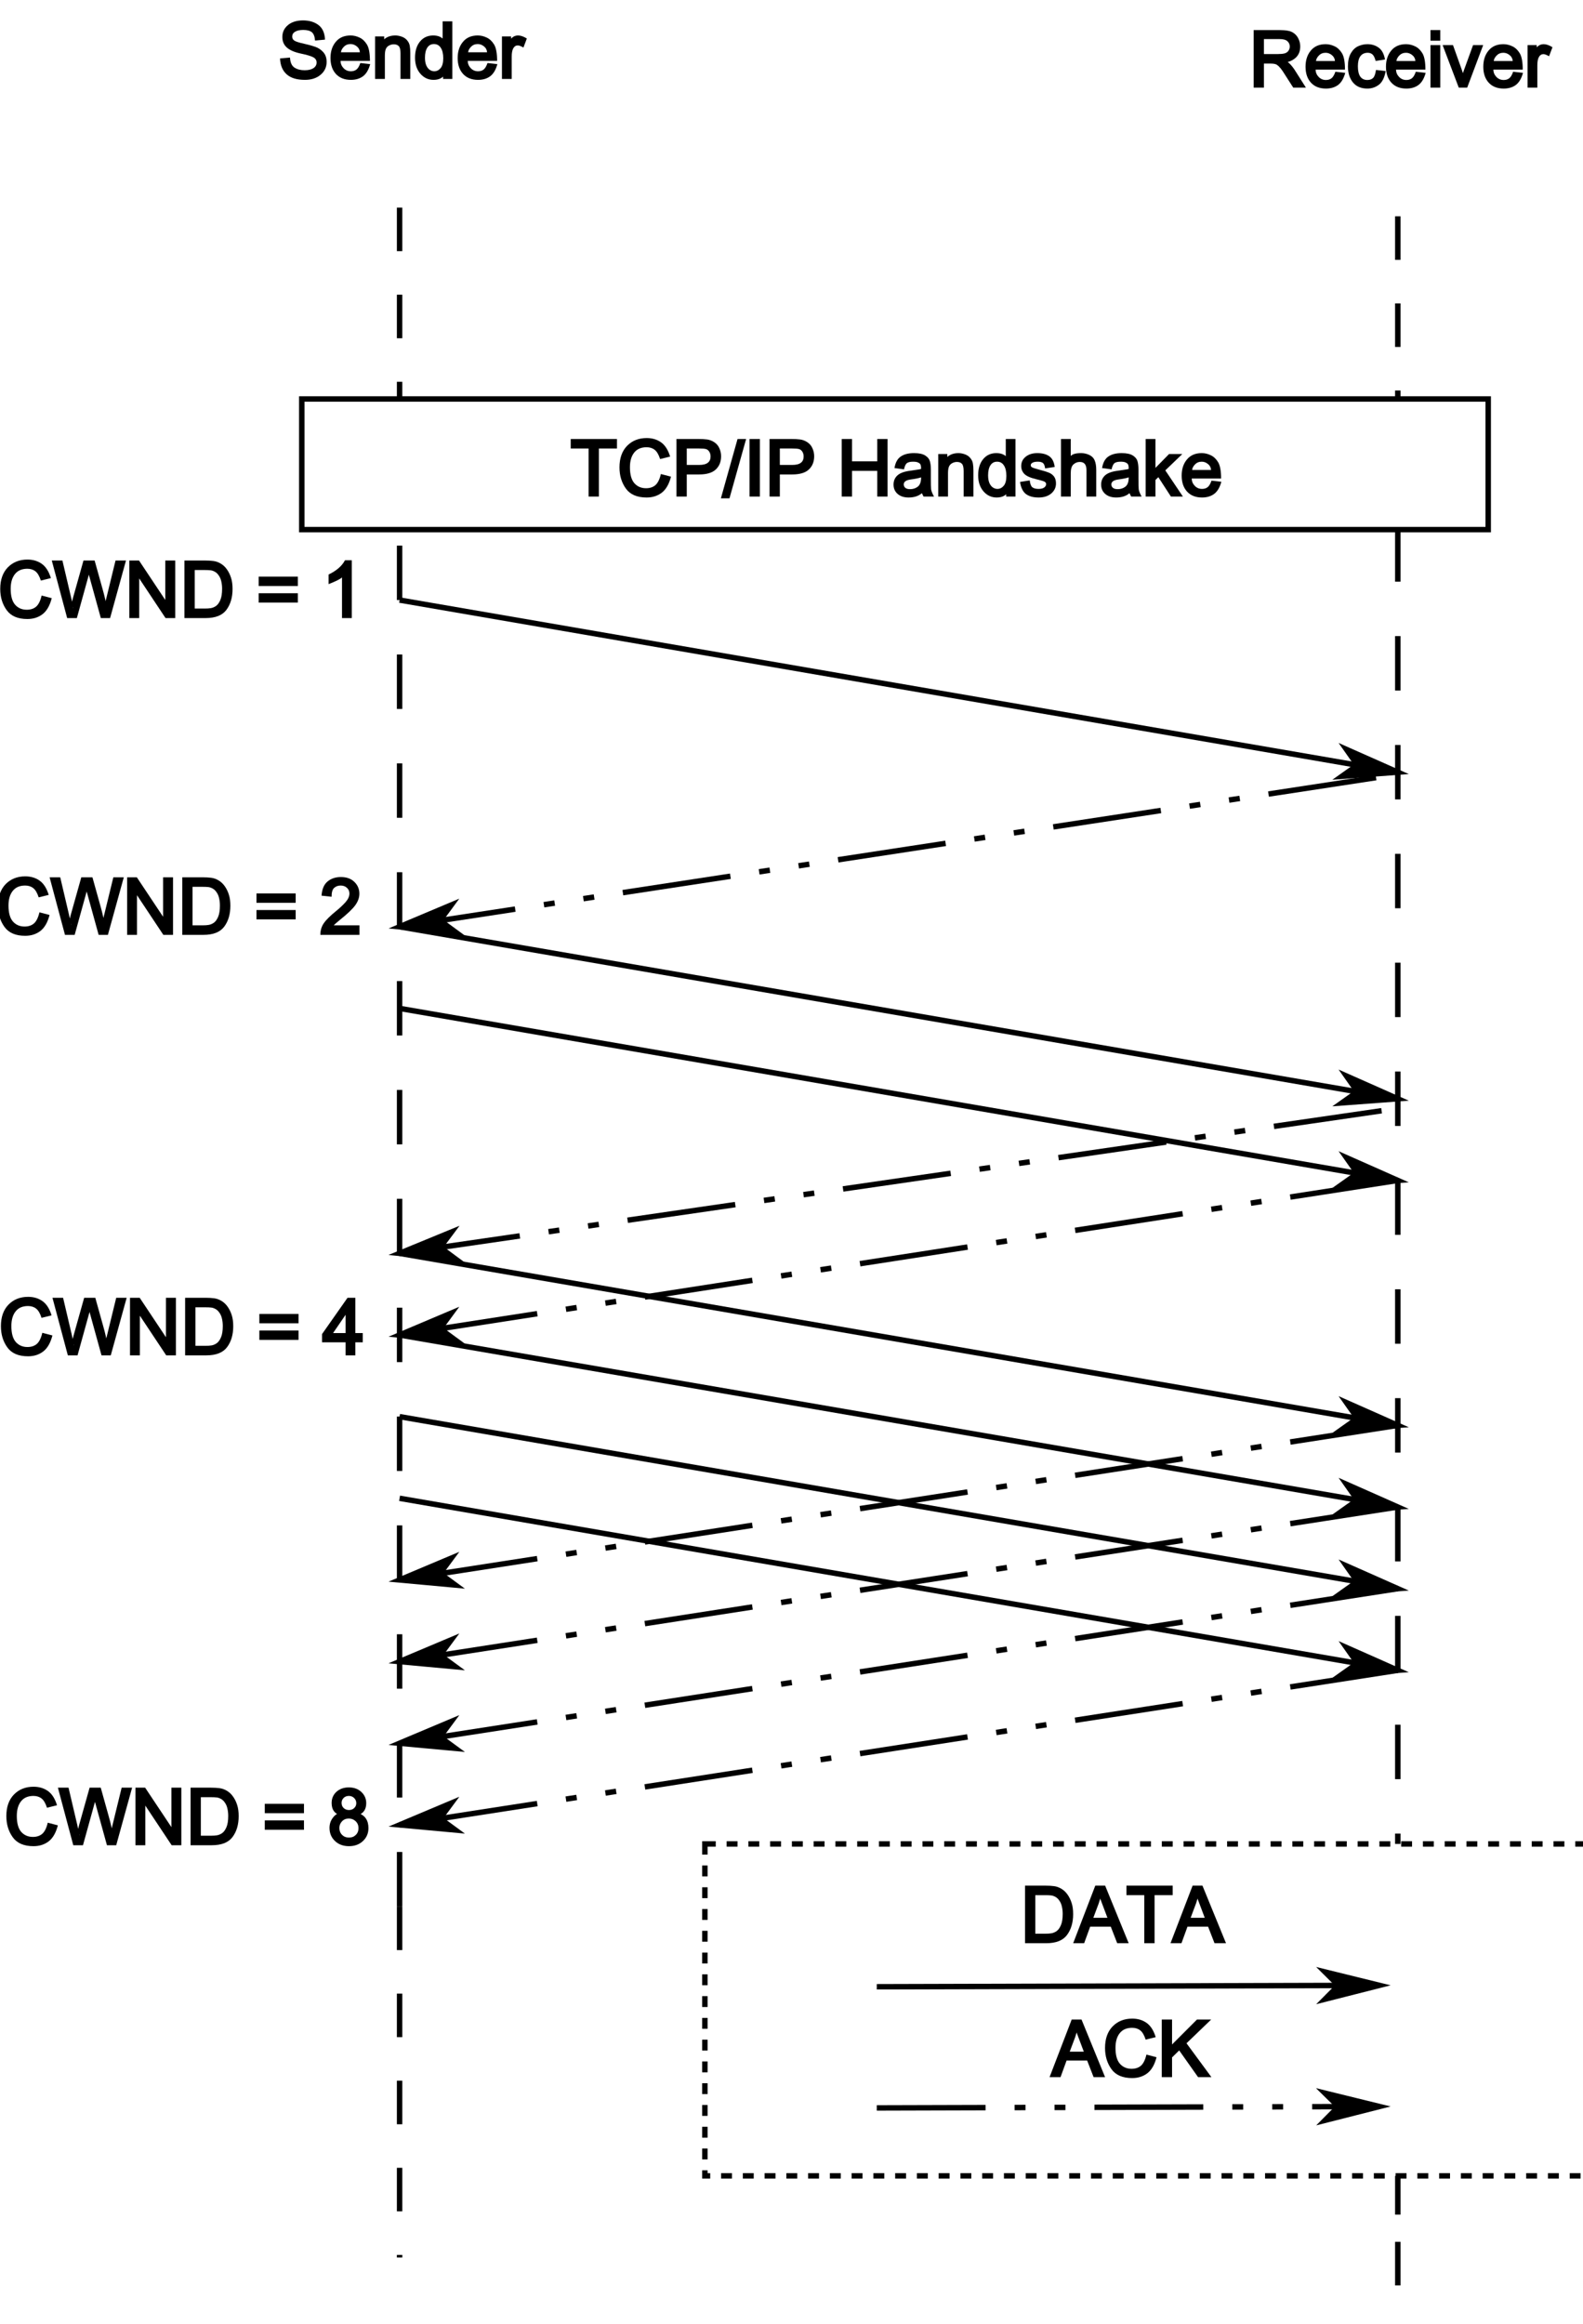 <?xml version="1.0" encoding="UTF-8"?>
<svg xmlns="http://www.w3.org/2000/svg" xmlns:xlink="http://www.w3.org/1999/xlink" width="291pt" height="427pt" viewBox="0 0 291 427" version="1.1">
<defs>
<g>
<symbol overflow="visible" id="glyph0-0">
<path style="stroke:none;" d="M 7.047 -7.047 C 6.984 -7.805 6.781 -8.32 6.438 -8.594 C 6.094 -8.863 5.57 -9 4.875 -9 C 4.238 -9 3.738 -8.891 3.375 -8.672 C 3.02 -8.461 2.844 -8.164 2.844 -7.781 C 2.844 -7.457 2.977 -7.207 3.25 -7.031 C 3.531 -6.852 4.117 -6.664 5.016 -6.469 C 5.859 -6.281 6.555 -6.086 7.109 -5.891 C 7.672 -5.691 8.156 -5.363 8.562 -4.906 C 8.969 -4.457 9.172 -3.859 9.172 -3.109 C 9.172 -2.16 8.797 -1.375 8.047 -0.75 C 7.305 -0.133 6.352 0.172 5.188 0.172 C 3.707 0.172 2.586 -0.164 1.828 -0.844 C 1.066 -1.52 0.66 -2.492 0.609 -3.766 L 2.438 -3.922 C 2.488 -3.016 2.766 -2.398 3.266 -2.078 C 3.766 -1.754 4.383 -1.594 5.125 -1.594 C 5.812 -1.594 6.348 -1.719 6.734 -1.969 C 7.129 -2.227 7.328 -2.578 7.328 -3.016 C 7.328 -3.441 7.117 -3.766 6.703 -3.984 C 6.297 -4.203 5.52 -4.43 4.375 -4.672 C 3.227 -4.922 2.383 -5.289 1.844 -5.781 C 1.301 -6.27 1.031 -6.91 1.031 -7.703 C 1.031 -8.586 1.375 -9.316 2.062 -9.891 C 2.75 -10.461 3.672 -10.75 4.828 -10.75 C 5.992 -10.75 6.945 -10.461 7.688 -9.891 C 8.426 -9.328 8.82 -8.438 8.875 -7.219 Z M 7.047 -7.047 "/>
</symbol>
<symbol overflow="visible" id="glyph0-1">
<path style="stroke:none;" d="M 7.797 -3.312 L 2.391 -3.312 C 2.41 -2.781 2.602 -2.328 2.969 -1.953 C 3.332 -1.586 3.773 -1.406 4.297 -1.406 C 4.703 -1.406 5.039 -1.508 5.312 -1.719 C 5.594 -1.938 5.832 -2.336 6.031 -2.922 L 7.844 -2.719 C 7.562 -1.676 7.117 -0.93 6.516 -0.484 C 5.922 -0.047 5.18 0.172 4.297 0.172 C 3.129 0.172 2.211 -0.188 1.547 -0.906 C 0.879 -1.633 0.547 -2.613 0.547 -3.844 C 0.547 -5.051 0.867 -6.039 1.516 -6.812 C 2.16 -7.594 3.066 -7.984 4.234 -7.984 C 4.805 -7.984 5.359 -7.852 5.891 -7.594 C 6.43 -7.344 6.883 -6.914 7.25 -6.312 C 7.613 -5.707 7.797 -4.707 7.797 -3.312 Z M 5.953 -4.891 C 5.922 -5.348 5.727 -5.711 5.375 -5.984 C 5.031 -6.266 4.648 -6.406 4.234 -6.406 C 3.734 -6.406 3.32 -6.238 3 -5.906 C 2.676 -5.57 2.5 -5.234 2.469 -4.891 Z M 5.953 -4.891 "/>
</symbol>
<symbol overflow="visible" id="glyph0-2">
<path style="stroke:none;" d="M 7.422 0 L 5.625 0 L 5.625 -4.688 C 5.625 -5.363 5.516 -5.812 5.297 -6.031 C 5.086 -6.25 4.785 -6.359 4.391 -6.359 C 4.078 -6.359 3.781 -6.281 3.5 -6.125 C 3.227 -5.977 3.035 -5.766 2.922 -5.484 C 2.805 -5.211 2.75 -4.801 2.75 -4.25 L 2.75 0 L 0.953 0 L 0.953 -7.812 L 2.625 -7.812 L 2.625 -6.797 L 2.219 -6.797 C 2.438 -7.148 2.754 -7.438 3.172 -7.656 C 3.598 -7.875 4.094 -7.984 4.656 -7.984 C 5.062 -7.984 5.473 -7.906 5.891 -7.75 C 6.305 -7.594 6.633 -7.359 6.875 -7.047 C 7.125 -6.742 7.273 -6.414 7.328 -6.062 C 7.391 -5.719 7.422 -5.281 7.422 -4.75 Z M 7.422 0 "/>
</symbol>
<symbol overflow="visible" id="glyph0-3">
<path style="stroke:none;" d="M 7.359 0 L 5.656 0 L 5.656 -0.922 L 6.062 -0.922 C 5.625 -0.191 4.906 0.172 3.906 0.172 C 2.938 0.172 2.125 -0.207 1.469 -0.969 C 0.82 -1.727 0.5 -2.707 0.5 -3.906 C 0.5 -5.133 0.801 -6.117 1.406 -6.859 C 2.02 -7.609 2.832 -7.984 3.844 -7.984 C 4.812 -7.984 5.52 -7.648 5.969 -6.984 L 5.578 -6.984 L 5.578 -10.578 L 7.359 -10.578 Z M 4.031 -1.406 C 4.488 -1.406 4.879 -1.598 5.203 -1.984 C 5.523 -2.367 5.688 -2.973 5.688 -3.797 C 5.688 -4.629 5.535 -5.27 5.234 -5.719 C 4.941 -6.176 4.523 -6.406 3.984 -6.406 C 3.441 -6.406 3.031 -6.18 2.75 -5.734 C 2.469 -5.297 2.328 -4.688 2.328 -3.906 C 2.328 -3.344 2.406 -2.875 2.562 -2.5 C 2.727 -2.125 2.941 -1.848 3.203 -1.672 C 3.473 -1.492 3.75 -1.406 4.031 -1.406 Z M 4.031 -1.406 "/>
</symbol>
<symbol overflow="visible" id="glyph0-4">
<path style="stroke:none;" d="M 5.469 -7.422 L 4.844 -5.766 C 4.395 -6.023 4.051 -6.156 3.812 -6.156 C 3.457 -6.156 3.18 -5.984 2.984 -5.641 C 2.785 -5.297 2.688 -4.781 2.688 -4.094 L 2.688 0 L 0.891 0 L 0.891 -7.812 L 2.578 -7.812 L 2.578 -6.719 L 2.156 -6.719 C 2.539 -7.562 3.109 -7.984 3.859 -7.984 C 4.336 -7.984 4.875 -7.797 5.469 -7.422 Z M 5.469 -7.422 "/>
</symbol>
<symbol overflow="visible" id="glyph0-5">
<path style="stroke:none;" d="M 10.734 0 L 8.406 0 C 7.352 -1.656 6.707 -2.66 6.469 -3.016 C 6.238 -3.367 6.004 -3.66 5.766 -3.891 C 5.523 -4.129 5.301 -4.273 5.094 -4.328 C 4.895 -4.391 4.617 -4.422 4.266 -4.422 L 3.016 -4.422 L 3.016 0 L 1.125 0 L 1.125 -10.578 L 5.844 -10.578 C 6.469 -10.578 7 -10.535 7.438 -10.453 C 7.883 -10.379 8.281 -10.203 8.625 -9.922 C 8.969 -9.648 9.227 -9.301 9.406 -8.875 C 9.594 -8.457 9.688 -8.02 9.688 -7.562 C 9.688 -6.719 9.422 -6.039 8.891 -5.531 C 8.359 -5.031 7.688 -4.723 6.875 -4.609 L 6.875 -5.016 C 7.488 -4.742 8.102 -4.129 8.719 -3.172 Z M 3.016 -6.172 L 5.578 -6.172 C 6.117 -6.172 6.535 -6.211 6.828 -6.297 C 7.117 -6.379 7.348 -6.535 7.516 -6.766 C 7.68 -7.004 7.766 -7.27 7.766 -7.562 C 7.766 -7.938 7.625 -8.254 7.344 -8.516 C 7.07 -8.785 6.586 -8.922 5.891 -8.922 L 3.016 -8.922 Z M 3.016 -6.172 "/>
</symbol>
<symbol overflow="visible" id="glyph0-6">
<path style="stroke:none;" d="M 7.484 -3.047 C 7.273 -1.848 6.859 -1.008 6.234 -0.531 C 5.609 -0.062 4.906 0.172 4.125 0.172 C 2.977 0.172 2.094 -0.203 1.469 -0.953 C 0.852 -1.711 0.547 -2.691 0.547 -3.891 C 0.547 -4.891 0.723 -5.695 1.078 -6.312 C 1.43 -6.926 1.879 -7.359 2.422 -7.609 C 2.973 -7.859 3.539 -7.984 4.125 -7.984 C 4.938 -7.984 5.633 -7.766 6.219 -7.328 C 6.801 -6.898 7.18 -6.18 7.359 -5.172 L 5.641 -4.906 C 5.484 -5.5 5.289 -5.895 5.062 -6.094 C 4.832 -6.301 4.539 -6.406 4.188 -6.406 C 3.594 -6.406 3.141 -6.191 2.828 -5.766 C 2.523 -5.348 2.375 -4.734 2.375 -3.922 C 2.375 -3.086 2.52 -2.457 2.812 -2.031 C 3.113 -1.613 3.547 -1.406 4.109 -1.406 C 4.566 -1.406 4.922 -1.531 5.172 -1.781 C 5.422 -2.031 5.598 -2.52 5.703 -3.25 Z M 7.484 -3.047 "/>
</symbol>
<symbol overflow="visible" id="glyph0-7">
<path style="stroke:none;" d="M 2.734 0 L 0.938 0 L 0.938 -7.812 L 2.734 -7.812 Z M 2.734 -8.625 L 0.938 -8.625 L 0.938 -10.578 L 2.734 -10.578 Z M 2.734 -8.625 "/>
</symbol>
<symbol overflow="visible" id="glyph0-8">
<path style="stroke:none;" d="M 7.516 -7.812 L 4.578 0 L 3.031 0 L 0.062 -7.812 L 1.969 -7.812 L 3.531 -3.438 C 3.812 -2.625 3.969 -2.145 4 -2 L 3.578 -2 C 3.617 -2.156 3.727 -2.488 3.906 -3 L 5.656 -7.812 Z M 7.516 -7.812 "/>
</symbol>
<symbol overflow="visible" id="glyph0-9">
<path style="stroke:none;" d="M 10.188 -3.656 C 9.832 -2.281 9.266 -1.297 8.484 -0.703 C 7.711 -0.117 6.785 0.172 5.703 0.172 C 3.961 0.172 2.695 -0.367 1.906 -1.453 C 1.113 -2.547 0.719 -3.848 0.719 -5.359 C 0.719 -7.035 1.18 -8.352 2.109 -9.312 C 3.047 -10.27 4.25 -10.75 5.719 -10.75 C 6.75 -10.75 7.633 -10.484 8.375 -9.953 C 9.113 -9.422 9.664 -8.551 10.031 -7.344 L 8.188 -6.891 C 7.926 -7.703 7.598 -8.266 7.203 -8.578 C 6.805 -8.898 6.305 -9.062 5.703 -9.062 C 4.703 -9.062 3.941 -8.734 3.422 -8.078 C 2.898 -7.422 2.641 -6.52 2.641 -5.375 C 2.641 -4.051 2.91 -3.078 3.453 -2.453 C 4.004 -1.836 4.719 -1.531 5.594 -1.531 C 6.301 -1.531 6.875 -1.719 7.312 -2.094 C 7.758 -2.477 8.098 -3.16 8.328 -4.141 Z M 10.188 -3.656 "/>
</symbol>
<symbol overflow="visible" id="glyph0-10">
<path style="stroke:none;" d="M 13.719 -10.578 L 10.797 0 L 9.094 0 L 6.859 -8.094 C 6.734 -8.508 6.664 -8.75 6.656 -8.812 L 7.094 -8.812 L 6.859 -7.844 L 4.688 0 L 2.906 0 L 0.078 -10.578 L 2.031 -10.578 L 3.625 -3.797 C 3.832 -2.922 3.961 -2.273 4.016 -1.859 C 4.023 -1.766 4.031 -1.801 4.031 -1.969 L 3.562 -1.969 C 3.719 -2.688 3.848 -3.238 3.953 -3.625 L 5.906 -10.578 L 7.953 -10.578 L 9.422 -5.312 C 9.785 -4.039 10.035 -2.926 10.172 -1.969 L 9.719 -1.969 C 9.781 -2.363 9.93 -3.016 10.172 -3.922 L 11.797 -10.578 Z M 13.719 -10.578 "/>
</symbol>
<symbol overflow="visible" id="glyph0-11">
<path style="stroke:none;" d="M 9.547 0 L 7.766 0 L 2.531 -7.875 L 2.922 -7.875 L 2.922 0 L 1.109 0 L 1.109 -10.578 L 2.891 -10.578 L 8.125 -2.719 L 7.719 -2.719 L 7.719 -10.578 L 9.547 -10.578 Z M 9.547 0 "/>
</symbol>
<symbol overflow="visible" id="glyph0-12">
<path style="stroke:none;" d="M 1.125 -10.578 L 4.859 -10.578 C 5.473 -10.578 6.008 -10.547 6.469 -10.484 C 6.938 -10.422 7.383 -10.258 7.812 -10 C 8.25 -9.738 8.625 -9.383 8.938 -8.938 C 9.258 -8.488 9.508 -7.977 9.688 -7.406 C 9.875 -6.844 9.969 -6.156 9.969 -5.344 C 9.969 -3.801 9.594 -2.523 8.844 -1.516 C 8.094 -0.504 6.816 0 5.016 0 L 1.125 0 Z M 3.016 -1.75 L 4.875 -1.75 C 5.301 -1.75 5.672 -1.773 5.984 -1.828 C 6.297 -1.879 6.609 -2.008 6.922 -2.219 C 7.234 -2.438 7.5 -2.801 7.719 -3.312 C 7.938 -3.82 8.047 -4.508 8.047 -5.375 C 8.047 -5.852 8 -6.297 7.906 -6.703 C 7.82 -7.117 7.672 -7.484 7.453 -7.797 C 7.242 -8.117 7.004 -8.352 6.734 -8.5 C 6.461 -8.656 6.191 -8.75 5.922 -8.781 C 5.648 -8.812 5.285 -8.828 4.828 -8.828 L 3.016 -8.828 Z M 3.016 -1.75 "/>
</symbol>
<symbol overflow="visible" id="glyph0-13">
<path style="stroke:none;" d=""/>
</symbol>
<symbol overflow="visible" id="glyph0-14">
<path style="stroke:none;" d="M 7.969 -5.891 L 0.766 -5.891 L 0.766 -7.609 L 7.969 -7.609 Z M 7.969 -2.844 L 0.766 -2.844 L 0.766 -4.562 L 7.969 -4.562 Z M 7.969 -2.844 "/>
</symbol>
<symbol overflow="visible" id="glyph0-15">
<path style="stroke:none;" d="M 5.812 0 L 4.016 0 L 4.016 -7.469 C 3.691 -7.164 2.867 -6.754 1.547 -6.234 L 1.547 -8 C 3.016 -8.707 4.02 -9.582 4.562 -10.625 L 5.812 -10.625 Z M 5.812 0 "/>
</symbol>
<symbol overflow="visible" id="glyph0-16">
<path style="stroke:none;" d="M 8.812 -8.828 L 5.484 -8.828 L 5.484 0 L 3.594 0 L 3.594 -8.828 L 0.312 -8.828 L 0.312 -10.578 L 8.812 -10.578 Z M 8.812 -8.828 "/>
</symbol>
<symbol overflow="visible" id="glyph0-17">
<path style="stroke:none;" d="M 1.078 -10.578 L 5.141 -10.578 C 5.742 -10.578 6.273 -10.547 6.734 -10.484 C 7.191 -10.422 7.629 -10.25 8.047 -9.969 C 8.461 -9.695 8.77 -9.328 8.969 -8.859 C 9.176 -8.398 9.281 -7.914 9.281 -7.406 C 9.281 -6.395 8.953 -5.582 8.297 -4.969 C 7.648 -4.363 6.633 -4.062 5.25 -4.062 L 2.969 -4.062 L 2.969 0 L 1.078 0 Z M 2.969 -5.812 L 5.266 -5.812 C 6.648 -5.812 7.344 -6.328 7.344 -7.359 C 7.344 -7.711 7.258 -8.016 7.094 -8.266 C 6.926 -8.516 6.719 -8.672 6.469 -8.734 C 6.219 -8.797 5.805 -8.828 5.234 -8.828 L 2.969 -8.828 Z M 2.969 -5.812 "/>
</symbol>
<symbol overflow="visible" id="glyph0-18">
<path style="stroke:none;" d="M 4.547 -10.578 L 1.484 0.328 L -0.094 0.328 L 2.969 -10.578 Z M 4.547 -10.578 "/>
</symbol>
<symbol overflow="visible" id="glyph0-19">
<path style="stroke:none;" d="M 3.188 0 L 1.281 0 L 1.281 -10.578 L 3.188 -10.578 Z M 3.188 0 "/>
</symbol>
<symbol overflow="visible" id="glyph0-20">
<path style="stroke:none;" d="M 9.547 0 L 7.656 0 L 7.656 -4.719 L 3.016 -4.719 L 3.016 0 L 1.125 0 L 1.125 -10.578 L 3.016 -10.578 L 3.016 -6.469 L 7.656 -6.469 L 7.656 -10.578 L 9.547 -10.578 Z M 9.547 0 "/>
</symbol>
<symbol overflow="visible" id="glyph0-21">
<path style="stroke:none;" d="M 7.969 0 L 6.047 0 C 5.859 -0.363 5.758 -0.57 5.75 -0.625 C 5.133 -0.094 4.316 0.172 3.297 0.172 C 2.453 0.172 1.781 -0.047 1.281 -0.484 C 0.781 -0.922 0.531 -1.492 0.531 -2.203 C 0.531 -2.891 0.77 -3.453 1.25 -3.891 C 1.727 -4.328 2.523 -4.613 3.641 -4.75 L 4.781 -4.922 C 5.188 -4.973 5.457 -5.023 5.594 -5.078 C 5.594 -5.305 5.582 -5.484 5.562 -5.609 C 5.551 -5.742 5.504 -5.867 5.422 -5.984 C 5.336 -6.098 5.191 -6.195 4.984 -6.281 C 4.785 -6.363 4.492 -6.406 4.109 -6.406 C 3.641 -6.406 3.281 -6.328 3.031 -6.172 C 2.781 -6.016 2.586 -5.625 2.453 -5 L 0.703 -5.234 C 0.867 -6.242 1.254 -6.953 1.859 -7.359 C 2.461 -7.773 3.273 -7.984 4.297 -7.984 C 5.223 -7.984 5.914 -7.832 6.375 -7.531 C 6.832 -7.238 7.113 -6.883 7.219 -6.469 C 7.332 -6.062 7.391 -5.562 7.391 -4.969 L 7.391 -3.312 C 7.391 -2.32 7.406 -1.664 7.438 -1.344 C 7.477 -1.02 7.656 -0.57 7.969 0 Z M 5.594 -3.469 L 5.594 -3.531 C 5.188 -3.383 4.551 -3.254 3.688 -3.141 C 2.832 -3.023 2.406 -2.723 2.406 -2.234 C 2.406 -1.984 2.5 -1.773 2.688 -1.609 C 2.883 -1.441 3.18 -1.359 3.578 -1.359 C 4.129 -1.359 4.602 -1.516 5 -1.828 C 5.395 -2.148 5.594 -2.695 5.594 -3.469 Z M 5.594 -3.469 "/>
</symbol>
<symbol overflow="visible" id="glyph0-22">
<path style="stroke:none;" d="M 5.016 -5.172 C 4.953 -5.68 4.816 -6.016 4.609 -6.172 C 4.398 -6.328 4.086 -6.406 3.672 -6.406 C 3.254 -6.406 2.93 -6.344 2.703 -6.219 C 2.484 -6.102 2.375 -5.945 2.375 -5.75 C 2.375 -5.582 2.461 -5.453 2.641 -5.359 C 2.816 -5.266 3.234 -5.129 3.891 -4.953 C 4.648 -4.754 5.234 -4.578 5.641 -4.422 C 6.055 -4.266 6.391 -4.023 6.641 -3.703 C 6.891 -3.379 7.016 -2.945 7.016 -2.406 C 7.016 -1.676 6.723 -1.062 6.141 -0.562 C 5.555 -0.07 4.785 0.172 3.828 0.172 C 2.836 0.172 2.055 -0.039 1.484 -0.469 C 0.922 -0.906 0.562 -1.645 0.406 -2.688 L 2.188 -2.969 C 2.258 -2.332 2.422 -1.91 2.672 -1.703 C 2.93 -1.504 3.312 -1.406 3.812 -1.406 C 4.281 -1.406 4.629 -1.492 4.859 -1.672 C 5.086 -1.848 5.203 -2.051 5.203 -2.281 C 5.203 -2.426 5.156 -2.539 5.062 -2.625 C 4.969 -2.719 4.832 -2.789 4.656 -2.844 C 4.488 -2.906 4.066 -3.02 3.391 -3.188 C 2.305 -3.445 1.57 -3.773 1.188 -4.172 C 0.812 -4.566 0.625 -5.047 0.625 -5.609 C 0.625 -6.305 0.895 -6.875 1.438 -7.312 C 1.988 -7.758 2.703 -7.984 3.578 -7.984 C 4.504 -7.984 5.238 -7.789 5.781 -7.406 C 6.32 -7.031 6.656 -6.375 6.781 -5.438 Z M 5.016 -5.172 "/>
</symbol>
<symbol overflow="visible" id="glyph0-23">
<path style="stroke:none;" d="M 7.422 0 L 5.625 0 L 5.625 -4.859 C 5.625 -5.379 5.52 -5.758 5.312 -6 C 5.113 -6.238 4.805 -6.359 4.391 -6.359 C 3.953 -6.359 3.566 -6.207 3.234 -5.906 C 2.898 -5.613 2.734 -5.062 2.734 -4.25 L 2.734 0 L 0.938 0 L 0.938 -10.578 L 2.734 -10.578 L 2.734 -7.453 C 3.047 -7.805 3.68 -7.984 4.641 -7.984 C 5.148 -7.984 5.645 -7.875 6.125 -7.656 C 6.602 -7.438 6.938 -7.102 7.125 -6.656 C 7.32 -6.219 7.422 -5.625 7.422 -4.875 Z M 7.422 0 "/>
</symbol>
<symbol overflow="visible" id="glyph0-24">
<path style="stroke:none;" d="M 7.766 0 L 5.562 0 L 3.25 -3.562 L 2.719 -3.047 L 2.719 0 L 0.922 0 L 0.922 -10.578 L 2.719 -10.578 L 2.719 -5.266 L 5.219 -7.812 L 7.656 -7.812 L 4.531 -4.812 Z M 7.766 0 "/>
</symbol>
<symbol overflow="visible" id="glyph0-25">
<path style="stroke:none;" d="M 7.625 0 L 0.438 0 C 0.438 -0.812 0.645 -1.52 1.062 -2.125 C 1.477 -2.738 2.238 -3.492 3.344 -4.391 C 3.988 -4.91 4.555 -5.441 5.047 -5.984 C 5.535 -6.535 5.781 -7.07 5.781 -7.594 C 5.781 -8.008 5.629 -8.359 5.328 -8.641 C 5.023 -8.922 4.641 -9.062 4.172 -9.062 C 3.691 -9.062 3.289 -8.914 2.969 -8.625 C 2.656 -8.344 2.5 -7.801 2.5 -7 L 0.656 -7.203 C 0.738 -8.398 1.109 -9.27 1.766 -9.812 C 2.422 -10.352 3.234 -10.625 4.203 -10.625 C 5.254 -10.625 6.082 -10.328 6.688 -9.734 C 7.301 -9.141 7.609 -8.414 7.609 -7.562 C 7.609 -6.852 7.363 -6.156 6.875 -5.469 C 6.383 -4.781 5.438 -3.875 4.031 -2.75 C 3.344 -2.188 2.969 -1.852 2.906 -1.75 L 7.625 -1.75 Z M 7.625 0 "/>
</symbol>
<symbol overflow="visible" id="glyph0-26">
<path style="stroke:none;" d="M 7.703 -2.391 L 6.344 -2.391 L 6.344 0 L 4.547 0 L 4.547 -2.391 L 0.219 -2.391 L 0.219 -3.906 L 4.906 -10.578 L 6.344 -10.578 L 6.344 -4.094 L 7.703 -4.094 Z M 4.547 -4.094 L 4.547 -8.047 L 4.953 -8.047 L 2.25 -4.094 Z M 4.547 -4.094 "/>
</symbol>
<symbol overflow="visible" id="glyph0-27">
<path style="stroke:none;" d="M 5.875 -5.906 C 7.125 -5.5 7.75 -4.578 7.75 -3.141 C 7.75 -2.191 7.41 -1.398 6.734 -0.766 C 6.066 -0.141 5.211 0.172 4.172 0.172 C 3.117 0.172 2.258 -0.145 1.594 -0.781 C 0.926 -1.414 0.594 -2.219 0.594 -3.188 C 0.594 -3.875 0.785 -4.477 1.172 -5 C 1.555 -5.531 2 -5.844 2.5 -5.938 L 2.5 -5.531 C 1.488 -5.832 0.984 -6.578 0.984 -7.766 C 0.984 -8.586 1.273 -9.27 1.859 -9.812 C 2.453 -10.352 3.211 -10.625 4.141 -10.625 C 5.086 -10.625 5.859 -10.344 6.453 -9.781 C 7.047 -9.219 7.344 -8.535 7.344 -7.734 C 7.344 -6.609 6.852 -5.875 5.875 -5.531 Z M 4.172 -6.469 C 4.555 -6.469 4.875 -6.586 5.125 -6.828 C 5.383 -7.066 5.516 -7.367 5.516 -7.734 C 5.516 -8.098 5.383 -8.41 5.125 -8.672 C 4.863 -8.93 4.539 -9.062 4.156 -9.062 C 3.758 -9.062 3.438 -8.938 3.188 -8.688 C 2.938 -8.438 2.812 -8.141 2.812 -7.797 C 2.812 -7.391 2.941 -7.066 3.203 -6.828 C 3.461 -6.586 3.785 -6.469 4.172 -6.469 Z M 4.172 -1.406 C 4.68 -1.406 5.098 -1.566 5.422 -1.891 C 5.754 -2.211 5.922 -2.629 5.922 -3.141 C 5.922 -3.648 5.75 -4.07 5.406 -4.406 C 5.062 -4.738 4.641 -4.906 4.141 -4.906 C 3.629 -4.906 3.211 -4.734 2.891 -4.391 C 2.566 -4.055 2.406 -3.648 2.406 -3.172 C 2.406 -2.66 2.57 -2.238 2.906 -1.906 C 3.238 -1.57 3.66 -1.406 4.172 -1.406 Z M 4.172 -1.406 "/>
</symbol>
<symbol overflow="visible" id="glyph0-28">
<path style="stroke:none;" d="M 10.062 0 L 7.953 0 L 6.766 -3.047 L 2.984 -3.047 L 1.875 0 L -0.141 0 L 3.922 -10.578 L 5.734 -10.578 Z M 6.156 -4.672 C 5.426 -6.586 5.008 -7.691 4.906 -7.984 C 4.801 -8.285 4.703 -8.613 4.609 -8.969 L 5.016 -8.969 C 4.91 -8.438 4.754 -7.879 4.547 -7.297 L 3.562 -4.672 Z M 6.156 -4.672 "/>
</symbol>
<symbol overflow="visible" id="glyph0-29">
<path style="stroke:none;" d="M 10.156 0 L 7.703 0 L 4.234 -4.906 L 2.922 -3.625 L 2.922 0 L 1.031 0 L 1.031 -10.578 L 2.922 -10.578 L 2.922 -6 L 7.5 -10.578 L 10.109 -10.578 L 5.578 -6.219 Z M 10.156 0 "/>
</symbol>
</g>
</defs>
<g id="surface47923">
<rect x="0" y="0" width="291" height="427" style="fill:rgb(100%,100%,100%);fill-opacity:1;stroke:none;"/>
<path style="fill:none;stroke-width:0.05;stroke-linecap:butt;stroke-linejoin:miter;stroke:rgb(0%,0%,0%);stroke-opacity:1;stroke-dasharray:0.4,0.4;stroke-miterlimit:10;" d="M 4.994 4.042 L 4.994 6.147 " transform="matrix(20,0,0,20,-26.425,-42.7)"/>
<path style="fill:none;stroke-width:0.05;stroke-linecap:butt;stroke-linejoin:miter;stroke:rgb(0%,0%,0%);stroke-opacity:1;stroke-dasharray:0.4,0.4;stroke-miterlimit:10;" d="M 4.994 19.648 L 4.994 22.872 " transform="matrix(20,0,0,20,-26.425,-42.7)"/>
<g style="fill:rgb(0%,0%,0%);fill-opacity:1;">
  <use xlink:href="#glyph0-0" x="50.871" y="14.5"/>
  <use xlink:href="#glyph0-1" x="60.207" y="14.5"/>
  <use xlink:href="#glyph0-2" x="68" y="14.5"/>
  <use xlink:href="#glyph0-3" x="75.793" y="14.5"/>
  <use xlink:href="#glyph0-1" x="83.586" y="14.5"/>
  <use xlink:href="#glyph0-4" x="91.379" y="14.5"/>
</g>
<path style="fill:none;stroke-width:0.05;stroke-linecap:butt;stroke-linejoin:miter;stroke:rgb(0%,0%,0%);stroke-opacity:1;stroke-dasharray:0.5,0.5;stroke-miterlimit:10;" d="M 4.994 6.147 L 4.994 19.648 " transform="matrix(20,0,0,20,-26.425,-42.7)"/>
<g style="fill:rgb(0%,0%,0%);fill-opacity:1;">
  <use xlink:href="#glyph0-5" x="229.332" y="16.102"/>
  <use xlink:href="#glyph0-1" x="239.449" y="16.102"/>
  <use xlink:href="#glyph0-6" x="247.242" y="16.102"/>
  <use xlink:href="#glyph0-1" x="254.234" y="16.102"/>
  <use xlink:href="#glyph0-7" x="262.027" y="16.102"/>
  <use xlink:href="#glyph0-8" x="265.133" y="16.102"/>
  <use xlink:href="#glyph0-1" x="272.125" y="16.102"/>
  <use xlink:href="#glyph0-4" x="279.918" y="16.102"/>
</g>
<path style="fill:none;stroke-width:0.05;stroke-linecap:butt;stroke-linejoin:miter;stroke:rgb(0%,0%,0%);stroke-opacity:1;stroke-dasharray:0.5,0.5;stroke-miterlimit:10;" d="M 14.169 6.978 L 14.169 22.728 " transform="matrix(20,0,0,20,-26.425,-42.7)"/>
<path style="fill:none;stroke-width:0.05;stroke-linecap:butt;stroke-linejoin:miter;stroke:rgb(0%,0%,0%);stroke-opacity:1;stroke-dasharray:1,0.267,0.1,0.267,0.1,0.267;stroke-miterlimit:10;" d="M 13.969 9.278 L 4.994 10.648 " transform="matrix(20,0,0,20,-26.425,-42.7)"/>
<path style="fill-rule:evenodd;fill:rgb(0%,0%,0%);fill-opacity:1;stroke-width:0.05;stroke-linecap:butt;stroke-linejoin:miter;stroke:rgb(0%,0%,0%);stroke-opacity:1;stroke-miterlimit:10;" d="M 4.994 10.648 L 5.469 10.448 L 5.364 10.591 L 5.507 10.696 Z M 4.994 10.648 " transform="matrix(20,0,0,20,-26.425,-42.7)"/>
<path style="fill:none;stroke-width:0.05;stroke-linecap:butt;stroke-linejoin:miter;stroke:rgb(0%,0%,0%);stroke-opacity:1;stroke-miterlimit:10;" d="M 4.994 7.647 L 14.169 9.228 " transform="matrix(20,0,0,20,-26.425,-42.7)"/>
<path style="fill-rule:evenodd;fill:rgb(0%,0%,0%);fill-opacity:1;stroke-width:0.05;stroke-linecap:butt;stroke-linejoin:miter;stroke:rgb(0%,0%,0%);stroke-opacity:1;stroke-miterlimit:10;" d="M 14.169 9.228 L 13.655 9.266 L 13.799 9.164 L 13.697 9.019 Z M 14.169 9.228 " transform="matrix(20,0,0,20,-26.425,-42.7)"/>
<g style="fill:rgb(0%,0%,0%);fill-opacity:1;">
  <use xlink:href="#glyph0-9" x="-0.676" y="113.551"/>
  <use xlink:href="#glyph0-10" x="9.441" y="113.551"/>
  <use xlink:href="#glyph0-11" x="22.664" y="113.551"/>
  <use xlink:href="#glyph0-12" x="32.781" y="113.551"/>
  <use xlink:href="#glyph0-13" x="42.898" y="113.551"/>
  <use xlink:href="#glyph0-14" x="46.785" y="113.551"/>
  <use xlink:href="#glyph0-13" x="54.969" y="113.551"/>
  <use xlink:href="#glyph0-15" x="58.855" y="113.551"/>
</g>
<path style="fill:none;stroke-width:0.05;stroke-linecap:butt;stroke-linejoin:miter;stroke:rgb(0%,0%,0%);stroke-opacity:1;stroke-dasharray:0.4,0.4;stroke-miterlimit:10;" d="M 14.169 4.122 L 14.169 6.228 " transform="matrix(20,0,0,20,-26.425,-42.7)"/>
<path style="fill:none;stroke-width:0.05;stroke-linecap:butt;stroke-linejoin:miter;stroke:rgb(0%,0%,0%);stroke-opacity:1;stroke-dasharray:0.4,0.4;stroke-miterlimit:10;" d="M 14.169 22.728 L 14.169 23.478 " transform="matrix(20,0,0,20,-26.425,-42.7)"/>
<path style="fill:none;stroke-width:0.05;stroke-linecap:butt;stroke-linejoin:miter;stroke:rgb(0%,0%,0%);stroke-opacity:1;stroke-miterlimit:10;" d="M 4.994 10.648 L 14.169 12.228 " transform="matrix(20,0,0,20,-26.425,-42.7)"/>
<path style="fill-rule:evenodd;fill:rgb(0%,0%,0%);fill-opacity:1;stroke-width:0.05;stroke-linecap:butt;stroke-linejoin:miter;stroke:rgb(0%,0%,0%);stroke-opacity:1;stroke-miterlimit:10;" d="M 14.169 12.228 L 13.655 12.266 L 13.799 12.164 L 13.697 12.019 Z M 14.169 12.228 " transform="matrix(20,0,0,20,-26.425,-42.7)"/>
<path style="fill:none;stroke-width:0.05;stroke-linecap:butt;stroke-linejoin:miter;stroke:rgb(0%,0%,0%);stroke-opacity:1;stroke-miterlimit:10;" d="M 4.994 11.398 L 14.169 12.978 " transform="matrix(20,0,0,20,-26.425,-42.7)"/>
<path style="fill-rule:evenodd;fill:rgb(0%,0%,0%);fill-opacity:1;stroke-width:0.05;stroke-linecap:butt;stroke-linejoin:miter;stroke:rgb(0%,0%,0%);stroke-opacity:1;stroke-miterlimit:10;" d="M 14.169 12.978 L 13.655 13.016 L 13.799 12.914 L 13.697 12.769 Z M 14.169 12.978 " transform="matrix(20,0,0,20,-26.425,-42.7)"/>
<path style="fill:none;stroke-width:0.05;stroke-linecap:butt;stroke-linejoin:miter;stroke:rgb(0%,0%,0%);stroke-opacity:1;stroke-dasharray:1,0.267,0.1,0.267,0.1,0.267;stroke-miterlimit:10;" d="M 14.02 12.338 L 4.994 13.648 " transform="matrix(20,0,0,20,-26.425,-42.7)"/>
<path style="fill-rule:evenodd;fill:rgb(0%,0%,0%);fill-opacity:1;stroke-width:0.05;stroke-linecap:butt;stroke-linejoin:miter;stroke:rgb(0%,0%,0%);stroke-opacity:1;stroke-miterlimit:10;" d="M 4.994 13.648 L 5.471 13.452 L 5.365 13.594 L 5.507 13.699 Z M 4.994 13.648 " transform="matrix(20,0,0,20,-26.425,-42.7)"/>
<path style="fill:none;stroke-width:0.05;stroke-linecap:butt;stroke-linejoin:miter;stroke:rgb(0%,0%,0%);stroke-opacity:1;stroke-dasharray:1,0.267,0.1,0.267,0.1,0.267;stroke-miterlimit:10;" d="M 14.169 12.978 L 4.994 14.398 " transform="matrix(20,0,0,20,-26.425,-42.7)"/>
<path style="fill-rule:evenodd;fill:rgb(0%,0%,0%);fill-opacity:1;stroke-width:0.05;stroke-linecap:butt;stroke-linejoin:miter;stroke:rgb(0%,0%,0%);stroke-opacity:1;stroke-miterlimit:10;" d="M 4.994 14.398 L 5.469 14.197 L 5.364 14.34 L 5.507 14.445 Z M 4.994 14.398 " transform="matrix(20,0,0,20,-26.425,-42.7)"/>
<path style="fill:none;stroke-width:0.05;stroke-linecap:butt;stroke-linejoin:miter;stroke:rgb(0%,0%,0%);stroke-opacity:1;stroke-miterlimit:10;" d="M 4.994 13.648 L 14.169 15.228 " transform="matrix(20,0,0,20,-26.425,-42.7)"/>
<path style="fill-rule:evenodd;fill:rgb(0%,0%,0%);fill-opacity:1;stroke-width:0.05;stroke-linecap:butt;stroke-linejoin:miter;stroke:rgb(0%,0%,0%);stroke-opacity:1;stroke-miterlimit:10;" d="M 14.169 15.228 L 13.655 15.266 L 13.799 15.164 L 13.697 15.019 Z M 14.169 15.228 " transform="matrix(20,0,0,20,-26.425,-42.7)"/>
<path style="fill:none;stroke-width:0.05;stroke-linecap:butt;stroke-linejoin:miter;stroke:rgb(0%,0%,0%);stroke-opacity:1;stroke-miterlimit:10;" d="M 4.994 14.398 L 14.169 15.978 " transform="matrix(20,0,0,20,-26.425,-42.7)"/>
<path style="fill-rule:evenodd;fill:rgb(0%,0%,0%);fill-opacity:1;stroke-width:0.05;stroke-linecap:butt;stroke-linejoin:miter;stroke:rgb(0%,0%,0%);stroke-opacity:1;stroke-miterlimit:10;" d="M 14.169 15.978 L 13.655 16.016 L 13.799 15.914 L 13.697 15.769 Z M 14.169 15.978 " transform="matrix(20,0,0,20,-26.425,-42.7)"/>
<path style="fill:none;stroke-width:0.05;stroke-linecap:butt;stroke-linejoin:miter;stroke:rgb(0%,0%,0%);stroke-opacity:1;stroke-miterlimit:10;" d="M 4.994 15.148 L 14.169 16.728 " transform="matrix(20,0,0,20,-26.425,-42.7)"/>
<path style="fill-rule:evenodd;fill:rgb(0%,0%,0%);fill-opacity:1;stroke-width:0.05;stroke-linecap:butt;stroke-linejoin:miter;stroke:rgb(0%,0%,0%);stroke-opacity:1;stroke-miterlimit:10;" d="M 14.169 16.728 L 13.655 16.766 L 13.799 16.664 L 13.697 16.519 Z M 14.169 16.728 " transform="matrix(20,0,0,20,-26.425,-42.7)"/>
<path style="fill:none;stroke-width:0.05;stroke-linecap:butt;stroke-linejoin:miter;stroke:rgb(0%,0%,0%);stroke-opacity:1;stroke-miterlimit:10;" d="M 4.994 15.898 L 14.169 17.478 " transform="matrix(20,0,0,20,-26.425,-42.7)"/>
<path style="fill-rule:evenodd;fill:rgb(0%,0%,0%);fill-opacity:1;stroke-width:0.05;stroke-linecap:butt;stroke-linejoin:miter;stroke:rgb(0%,0%,0%);stroke-opacity:1;stroke-miterlimit:10;" d="M 14.169 17.478 L 13.655 17.516 L 13.799 17.414 L 13.697 17.269 Z M 14.169 17.478 " transform="matrix(20,0,0,20,-26.425,-42.7)"/>
<path style="fill:none;stroke-width:0.05;stroke-linecap:butt;stroke-linejoin:miter;stroke:rgb(0%,0%,0%);stroke-opacity:1;stroke-dasharray:1,0.267,0.1,0.267,0.1,0.267;stroke-miterlimit:10;" d="M 14.169 15.228 L 4.994 16.648 " transform="matrix(20,0,0,20,-26.425,-42.7)"/>
<path style="fill-rule:evenodd;fill:rgb(0%,0%,0%);fill-opacity:1;stroke-width:0.05;stroke-linecap:butt;stroke-linejoin:miter;stroke:rgb(0%,0%,0%);stroke-opacity:1;stroke-miterlimit:10;" d="M 4.994 16.648 L 5.469 16.448 L 5.364 16.59 L 5.507 16.695 Z M 4.994 16.648 " transform="matrix(20,0,0,20,-26.425,-42.7)"/>
<path style="fill:none;stroke-width:0.05;stroke-linecap:butt;stroke-linejoin:miter;stroke:rgb(0%,0%,0%);stroke-opacity:1;stroke-dasharray:1,0.267,0.1,0.267,0.1,0.267;stroke-miterlimit:10;" d="M 14.169 15.978 L 4.994 17.398 " transform="matrix(20,0,0,20,-26.425,-42.7)"/>
<path style="fill-rule:evenodd;fill:rgb(0%,0%,0%);fill-opacity:1;stroke-width:0.05;stroke-linecap:butt;stroke-linejoin:miter;stroke:rgb(0%,0%,0%);stroke-opacity:1;stroke-miterlimit:10;" d="M 4.994 17.398 L 5.469 17.198 L 5.364 17.34 L 5.507 17.445 Z M 4.994 17.398 " transform="matrix(20,0,0,20,-26.425,-42.7)"/>
<path style="fill:none;stroke-width:0.05;stroke-linecap:butt;stroke-linejoin:miter;stroke:rgb(0%,0%,0%);stroke-opacity:1;stroke-dasharray:1,0.267,0.1,0.267,0.1,0.267;stroke-miterlimit:10;" d="M 14.169 16.728 L 4.994 18.148 " transform="matrix(20,0,0,20,-26.425,-42.7)"/>
<path style="fill-rule:evenodd;fill:rgb(0%,0%,0%);fill-opacity:1;stroke-width:0.05;stroke-linecap:butt;stroke-linejoin:miter;stroke:rgb(0%,0%,0%);stroke-opacity:1;stroke-miterlimit:10;" d="M 4.994 18.148 L 5.469 17.948 L 5.364 18.09 L 5.507 18.195 Z M 4.994 18.148 " transform="matrix(20,0,0,20,-26.425,-42.7)"/>
<path style="fill:none;stroke-width:0.05;stroke-linecap:butt;stroke-linejoin:miter;stroke:rgb(0%,0%,0%);stroke-opacity:1;stroke-dasharray:1,0.267,0.1,0.267,0.1,0.267;stroke-miterlimit:10;" d="M 14.169 17.478 L 4.994 18.898 " transform="matrix(20,0,0,20,-26.425,-42.7)"/>
<path style="fill-rule:evenodd;fill:rgb(0%,0%,0%);fill-opacity:1;stroke-width:0.05;stroke-linecap:butt;stroke-linejoin:miter;stroke:rgb(0%,0%,0%);stroke-opacity:1;stroke-miterlimit:10;" d="M 4.994 18.898 L 5.469 18.698 L 5.364 18.84 L 5.507 18.945 Z M 4.994 18.898 " transform="matrix(20,0,0,20,-26.425,-42.7)"/>
<path style="fill-rule:evenodd;fill:rgb(100%,100%,100%);fill-opacity:1;stroke-width:0.05;stroke-linecap:butt;stroke-linejoin:miter;stroke:rgb(0%,0%,0%);stroke-opacity:1;stroke-miterlimit:10;" d="M 4.095 5.8 L 15 5.8 L 15 7 L 4.095 7 Z M 4.095 5.8 " transform="matrix(20,0,0,20,-26.425,-42.7)"/>
<g style="fill:rgb(0%,0%,0%);fill-opacity:1;">
  <use xlink:href="#glyph0-16" x="104.605" y="91.227"/>
  <use xlink:href="#glyph0-9" x="113.16" y="91.227"/>
  <use xlink:href="#glyph0-17" x="123.277" y="91.227"/>
  <use xlink:href="#glyph0-18" x="132.613" y="91.227"/>
  <use xlink:href="#glyph0-19" x="136.5" y="91.227"/>
  <use xlink:href="#glyph0-17" x="140.387" y="91.227"/>
  <use xlink:href="#glyph0-13" x="149.723" y="91.227"/>
  <use xlink:href="#glyph0-20" x="153.609" y="91.227"/>
  <use xlink:href="#glyph0-21" x="163.727" y="91.227"/>
  <use xlink:href="#glyph0-2" x="171.52" y="91.227"/>
  <use xlink:href="#glyph0-3" x="179.312" y="91.227"/>
  <use xlink:href="#glyph0-22" x="187.105" y="91.227"/>
  <use xlink:href="#glyph0-23" x="194.098" y="91.227"/>
  <use xlink:href="#glyph0-21" x="201.891" y="91.227"/>
  <use xlink:href="#glyph0-24" x="209.684" y="91.227"/>
  <use xlink:href="#glyph0-1" x="216.676" y="91.227"/>
</g>
<g style="fill:rgb(0%,0%,0%);fill-opacity:1;">
  <use xlink:href="#glyph0-9" x="-1.078" y="171.75"/>
  <use xlink:href="#glyph0-10" x="9.039" y="171.75"/>
  <use xlink:href="#glyph0-11" x="22.262" y="171.75"/>
  <use xlink:href="#glyph0-12" x="32.379" y="171.75"/>
  <use xlink:href="#glyph0-13" x="42.496" y="171.75"/>
  <use xlink:href="#glyph0-14" x="46.383" y="171.75"/>
  <use xlink:href="#glyph0-13" x="54.566" y="171.75"/>
  <use xlink:href="#glyph0-25" x="58.453" y="171.75"/>
</g>
<g style="fill:rgb(0%,0%,0%);fill-opacity:1;">
  <use xlink:href="#glyph0-9" x="-0.551" y="249"/>
  <use xlink:href="#glyph0-10" x="9.566" y="249"/>
  <use xlink:href="#glyph0-11" x="22.789" y="249"/>
  <use xlink:href="#glyph0-12" x="32.906" y="249"/>
  <use xlink:href="#glyph0-13" x="43.023" y="249"/>
  <use xlink:href="#glyph0-14" x="46.91" y="249"/>
  <use xlink:href="#glyph0-13" x="55.094" y="249"/>
  <use xlink:href="#glyph0-26" x="58.98" y="249"/>
</g>
<g style="fill:rgb(0%,0%,0%);fill-opacity:1;">
  <use xlink:href="#glyph0-9" x="0.449" y="339"/>
  <use xlink:href="#glyph0-10" x="10.566" y="339"/>
  <use xlink:href="#glyph0-11" x="23.789" y="339"/>
  <use xlink:href="#glyph0-12" x="33.906" y="339"/>
  <use xlink:href="#glyph0-13" x="44.023" y="339"/>
  <use xlink:href="#glyph0-14" x="47.91" y="339"/>
  <use xlink:href="#glyph0-13" x="56.094" y="339"/>
  <use xlink:href="#glyph0-27" x="59.98" y="339"/>
</g>
<path style="fill-rule:evenodd;fill:rgb(100%,100%,100%);fill-opacity:1;stroke-width:0.05;stroke-linecap:butt;stroke-linejoin:miter;stroke:rgb(0%,0%,0%);stroke-opacity:1;stroke-dasharray:0.1,0.1;stroke-miterlimit:10;" d="M 7.8 19.073 L 15.9 19.073 L 15.9 22.122 L 7.8 22.122 Z M 7.8 19.073 " transform="matrix(20,0,0,20,-26.425,-42.7)"/>
<path style="fill:none;stroke-width:0.05;stroke-linecap:butt;stroke-linejoin:miter;stroke:rgb(0%,0%,0%);stroke-opacity:1;stroke-miterlimit:10;" d="M 9.38 20.385 L 14 20.372 " transform="matrix(20,0,0,20,-26.425,-42.7)"/>
<path style="fill-rule:evenodd;fill:rgb(0%,0%,0%);fill-opacity:1;stroke-width:0.05;stroke-linecap:butt;stroke-linejoin:miter;stroke:rgb(0%,0%,0%);stroke-opacity:1;stroke-miterlimit:10;" d="M 14 20.372 L 13.5 20.499 L 13.625 20.373 L 13.5 20.249 Z M 14 20.372 " transform="matrix(20,0,0,20,-26.425,-42.7)"/>
<path style="fill:none;stroke-width:0.05;stroke-linecap:butt;stroke-linejoin:miter;stroke:rgb(0%,0%,0%);stroke-opacity:1;stroke-dasharray:1,0.267,0.1,0.267,0.1,0.267;stroke-miterlimit:10;" d="M 9.38 21.498 L 14 21.485 " transform="matrix(20,0,0,20,-26.425,-42.7)"/>
<path style="fill-rule:evenodd;fill:rgb(0%,0%,0%);fill-opacity:1;stroke-width:0.05;stroke-linecap:butt;stroke-linejoin:miter;stroke:rgb(0%,0%,0%);stroke-opacity:1;stroke-miterlimit:10;" d="M 14 21.485 L 13.5 21.612 L 13.625 21.486 L 13.499 21.362 Z M 14 21.485 " transform="matrix(20,0,0,20,-26.425,-42.7)"/>
<g style="fill:rgb(0%,0%,0%);fill-opacity:1;">
  <use xlink:href="#glyph0-12" x="187.305" y="357"/>
  <use xlink:href="#glyph0-28" x="197.422" y="357"/>
  <use xlink:href="#glyph0-16" x="206.758" y="357"/>
  <use xlink:href="#glyph0-28" x="215.312" y="357"/>
</g>
<g style="fill:rgb(0%,0%,0%);fill-opacity:1;">
  <use xlink:href="#glyph0-28" x="193.082" y="381.602"/>
  <use xlink:href="#glyph0-9" x="202.418" y="381.602"/>
  <use xlink:href="#glyph0-29" x="212.535" y="381.602"/>
</g>
</g>
</svg>
